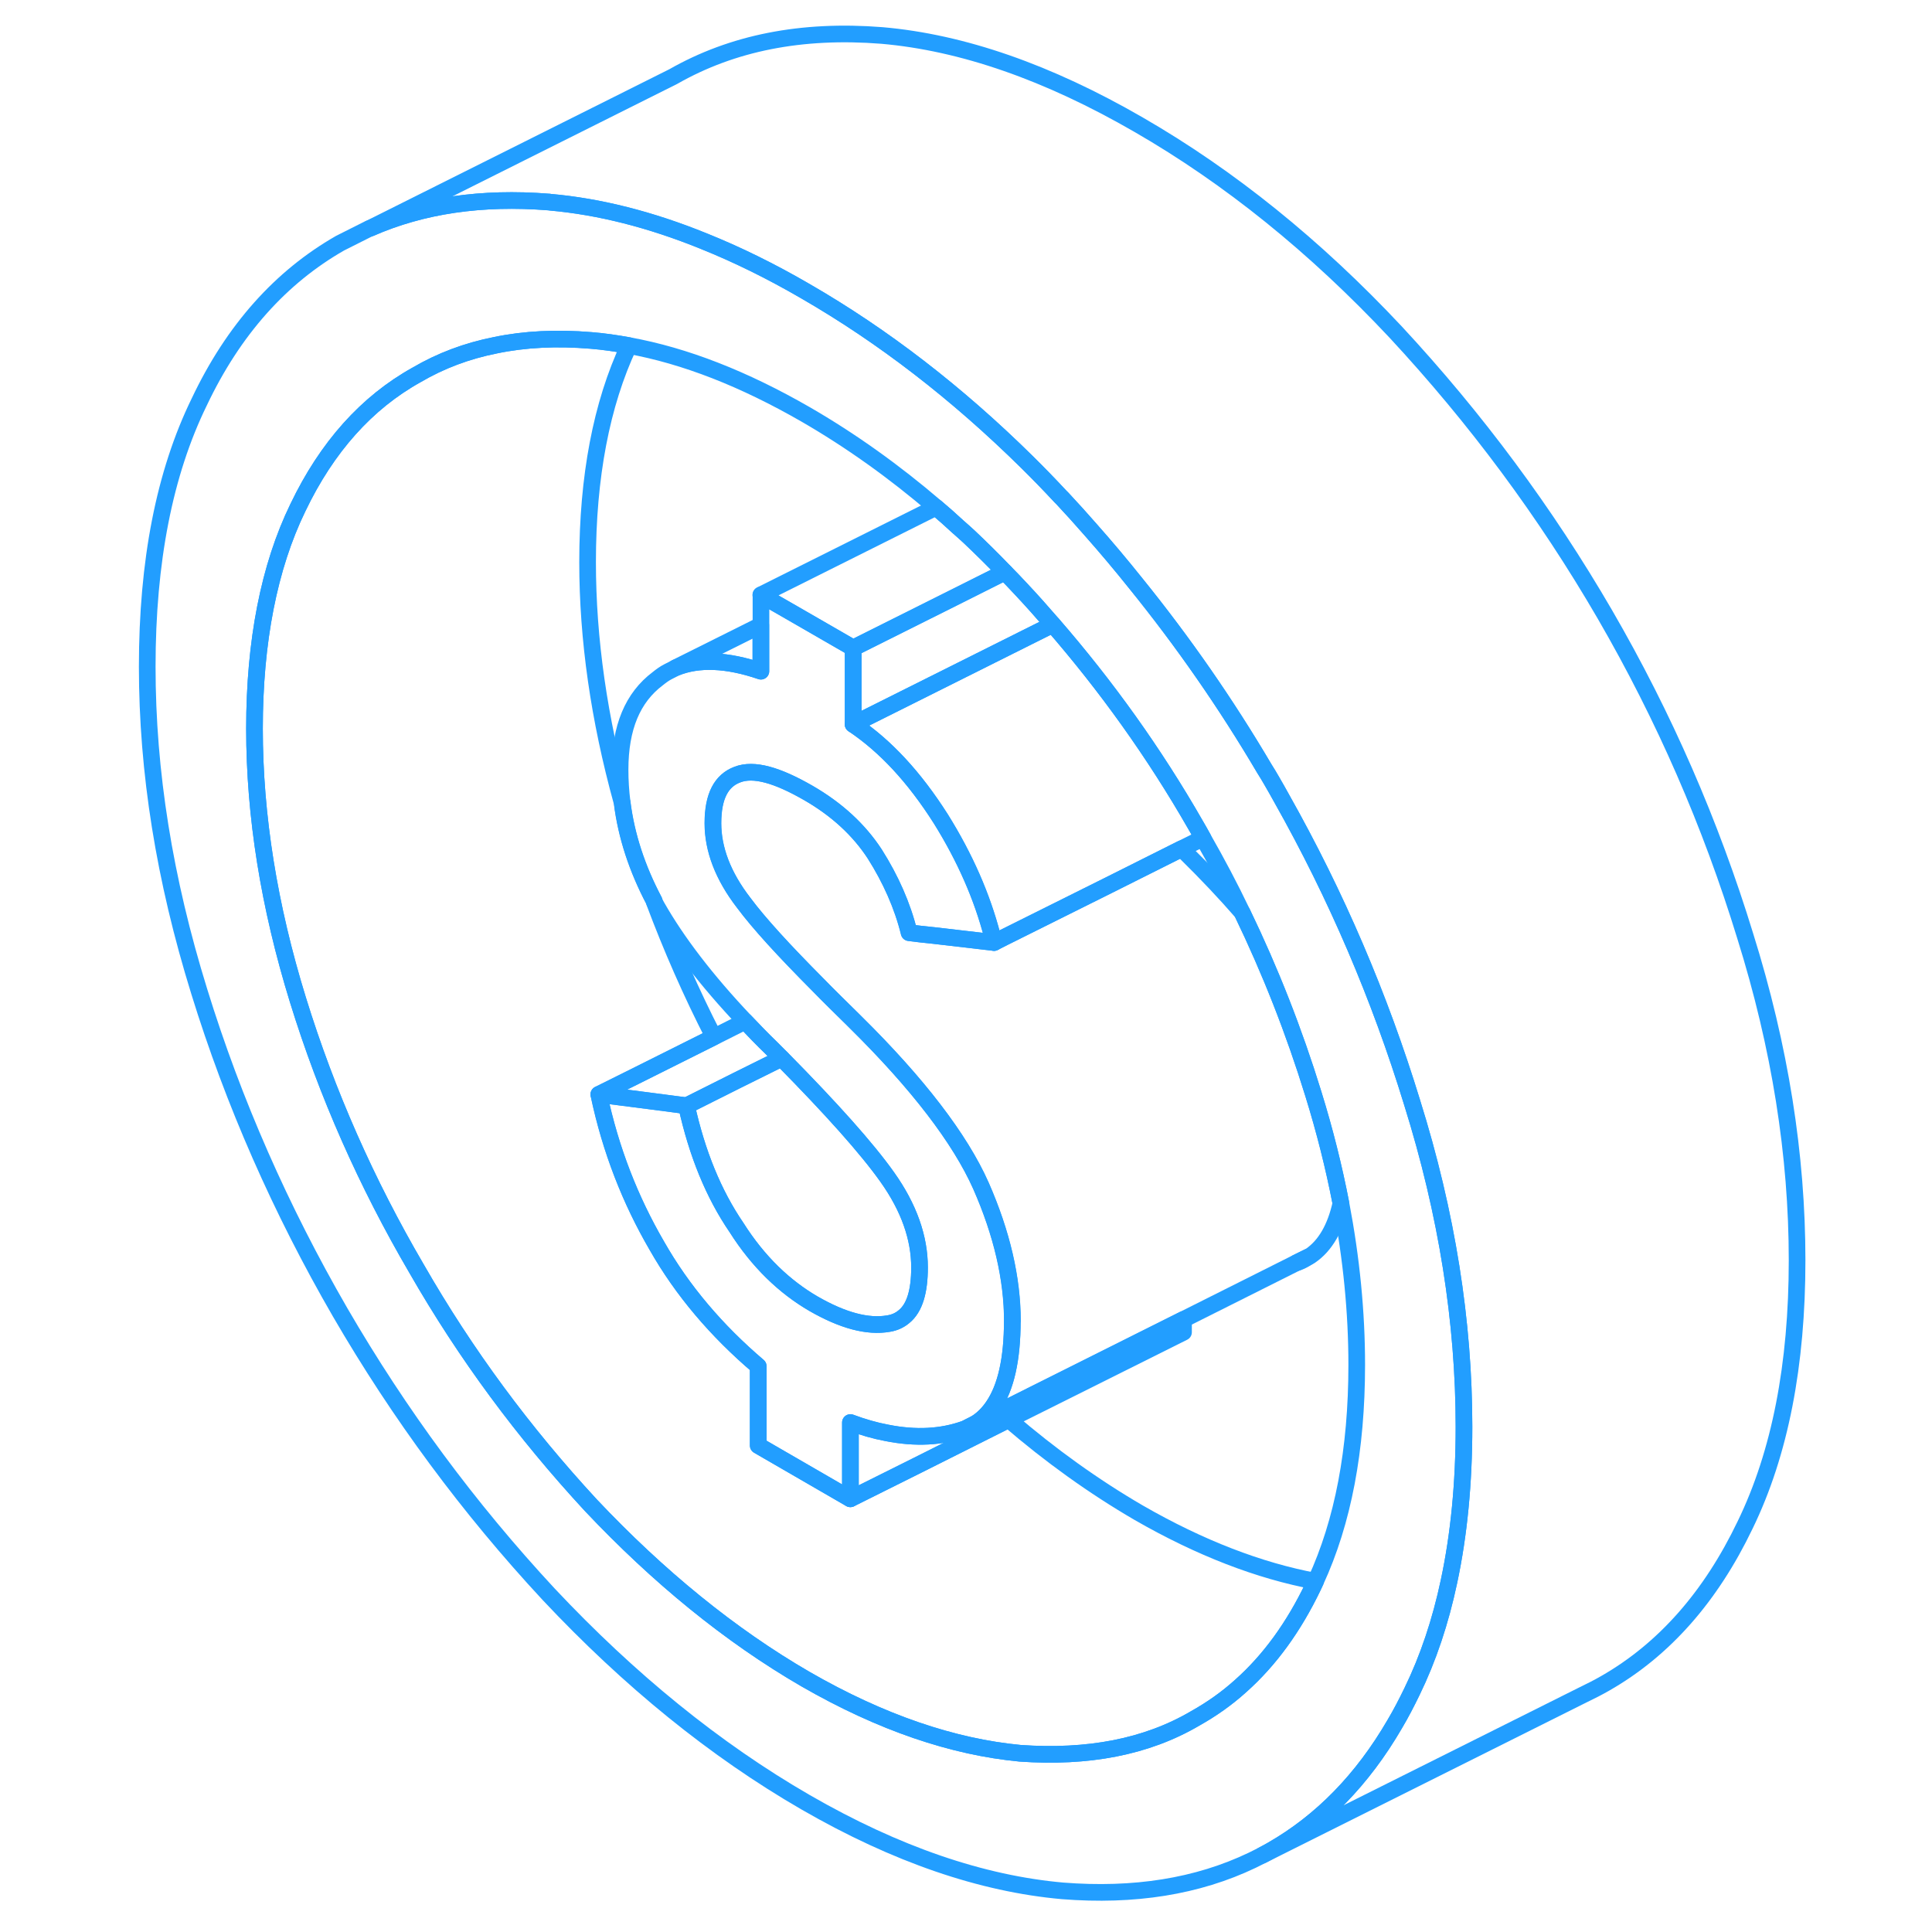 <svg width="48" height="48" viewBox="0 0 104 116" fill="none" xmlns="http://www.w3.org/2000/svg" stroke-width="1px" stroke-linecap="round" stroke-linejoin="round"><path d="M78.78 66.18C76.84 59.85 74.24 53.77 70.96 47.95C70.77 47.6 70.56 47.24 70.36 46.89C70.22 46.64 70.07 46.4 69.92 46.16C67.61 42.24 65.03 38.53 62.18 35.01C61.31 33.92 60.4 32.84 59.47 31.79C58.92 31.16 58.36 30.54 57.79 29.93C57.75 29.89 57.71 29.85 57.67 29.81C57.01 29.1 56.33 28.4 55.65 27.73C51.45 23.59 47.03 20.18 42.37 17.49C40.29 16.28 38.25 15.28 36.26 14.48C33.06 13.18 29.98 12.4 27.02 12.14C27 12.13 26.97 12.13 26.95 12.13C22.92 11.81 19.35 12.33 16.21 13.71L16.15 13.73L14.42 14.6C10.87 16.63 8.02 19.79 5.96 24.14C3.87 28.42 2.84 33.72 2.84 40.03C2.84 46.34 3.87 52.78 5.96 59.52C8.02 66.2 10.87 72.65 14.42 78.79C17.98 84.92 22.13 90.54 26.95 95.73C31.78 100.87 36.92 105.06 42.37 108.21C47.83 111.36 52.97 113.1 57.79 113.53C62.09 113.87 65.89 113.27 69.19 111.69L69.79 111.39C69.98 111.29 70.17 111.19 70.36 111.08C73.35 109.37 75.81 106.84 77.74 103.52C78.11 102.9 78.45 102.24 78.78 101.56C79.75 99.57 80.49 97.36 81 94.95C81.6 92.14 81.9 89.04 81.9 85.67C81.9 79.37 80.88 72.88 78.78 66.18ZM72.99 94.94C72.94 95.04 72.9 95.14 72.85 95.24C71.68 97.68 70.24 99.67 68.5 101.22C67.66 101.98 66.75 102.62 65.77 103.17C62.81 104.91 59.29 105.55 55.26 105.27C51.23 104.89 46.92 103.44 42.37 100.82C37.83 98.19 33.52 94.66 29.48 90.38C25.45 86.02 21.97 81.33 19.01 76.17C16.01 71.04 13.63 65.67 11.89 60.04C10.15 54.41 9.28 48.97 9.28 43.75C9.28 38.53 10.15 34.04 11.89 30.47C13.63 26.84 16.01 24.18 19.01 22.51C20.46 21.66 22.03 21.07 23.74 20.73C25.51 20.36 27.42 20.27 29.48 20.44C30.23 20.5 30.99 20.61 31.76 20.75C35.13 21.36 38.67 22.75 42.37 24.88C45.07 26.44 47.68 28.3 50.2 30.46C50.64 30.83 51.08 31.22 51.51 31.62C51.73 31.81 51.95 32.01 52.17 32.21C52.9 32.9 53.62 33.61 54.33 34.35C54.65 34.67 54.95 34.99 55.26 35.32C55.92 36.02 56.56 36.74 57.19 37.47C57.2 37.47 57.2 37.48 57.21 37.49C60.43 41.2 63.3 45.2 65.77 49.51C65.93 49.78 66.08 50.05 66.23 50.32C67.07 51.79 67.86 53.28 68.58 54.79C70.28 58.31 71.7 61.93 72.85 65.66C73.54 67.88 74.09 70.08 74.51 72.25C75.14 75.55 75.46 78.78 75.46 81.95C75.46 87.03 74.64 91.37 72.99 94.94Z" stroke="#229EFF" stroke-linejoin="round"/><path d="M40.93 63.54L38.27 64.86L35.22 66.39L32.92 66.09L29.96 65.71L32.15 64.62L36.87 62.26L38.74 61.32C39.24 61.85 39.76 62.39 40.32 62.93L40.93 63.54Z" stroke="#229EFF" stroke-linejoin="round"/><path d="M54.78 79.32C54.78 81.59 54.4 83.3 53.64 84.42C53.35 84.85 53.01 85.19 52.61 85.45L51.94 85.79C50.55 86.29 48.99 86.38 47.24 86.03C46.54 85.9 45.81 85.69 45.06 85.41V89.99L39.53 86.79V82.03C37.04 79.91 34.98 77.5 33.44 74.79C31.86 72.07 30.67 69.07 29.96 65.71L32.92 66.09L35.22 66.39C35.85 69.25 36.84 71.68 38.22 73.7C39.53 75.77 41.11 77.27 42.85 78.28C44.59 79.28 46.09 79.69 47.35 79.47C47.72 79.41 48.02 79.27 48.28 79.05C48.91 78.54 49.21 77.55 49.21 76.1C49.21 74.33 48.58 72.51 47.27 70.67C46.05 68.95 43.93 66.58 40.93 63.54L40.32 62.93C39.76 62.39 39.24 61.85 38.74 61.32C36.4 58.85 34.64 56.54 33.44 54.43C33.38 54.33 33.33 54.22 33.28 54.12C33.28 54.11 33.28 54.1 33.28 54.09C32.26 52.16 31.61 50.19 31.36 48.19V48.17C31.36 48.17 31.36 48.16 31.35 48.15C31.27 47.5 31.23 46.86 31.23 46.21C31.23 43.67 31.99 41.88 33.49 40.75C33.69 40.59 33.89 40.44 34.11 40.33L34.58 40.09C35.93 39.54 37.65 39.6 39.69 40.3V35.72L41.38 36.69L45.23 38.91V43.49C47.17 44.79 48.9 46.66 50.49 49.16C51.95 51.5 52.97 53.84 53.58 56.18C53.62 56.32 53.66 56.45 53.69 56.59L50.08 56.17L49.24 56.08L48.59 56C48.19 54.37 47.48 52.78 46.53 51.28C45.58 49.82 44.24 48.59 42.54 47.61C40.68 46.54 39.26 46.12 38.27 46.51C37.32 46.87 36.81 47.79 36.81 49.43C36.81 50.97 37.4 52.58 38.67 54.22C39.57 55.43 41.06 57.06 43.12 59.13C43.76 59.79 44.47 60.48 45.23 61.23L45.34 61.34C49.11 65.06 51.64 68.36 52.9 71.19C54.16 74.05 54.79 76.78 54.79 79.32H54.78Z" stroke="#229EFF" stroke-linejoin="round"/><path d="M49.21 76.1C49.21 77.55 48.91 78.54 48.28 79.05C48.02 79.27 47.72 79.41 47.35 79.47C46.09 79.69 44.59 79.28 42.85 78.28C41.11 77.27 39.53 75.77 38.22 73.7C36.84 71.68 35.85 69.25 35.22 66.39L38.27 64.86L40.93 63.54C43.93 66.58 46.05 68.95 47.27 70.67C48.58 72.51 49.21 74.33 49.21 76.1Z" stroke="#229EFF" stroke-linejoin="round"/><path d="M72.99 94.94C72.94 95.04 72.9 95.14 72.85 95.24C71.68 97.68 70.24 99.67 68.5 101.22C67.66 101.98 66.75 102.62 65.77 103.17C62.81 104.91 59.29 105.55 55.26 105.27C51.23 104.89 46.92 103.44 42.37 100.82C37.83 98.19 33.52 94.66 29.48 90.38C25.45 86.02 21.97 81.33 19.01 76.17C16.01 71.04 13.63 65.67 11.89 60.04C10.15 54.41 9.28 48.97 9.28 43.75C9.28 38.53 10.15 34.04 11.89 30.47C13.63 26.84 16.01 24.18 19.01 22.51C20.46 21.66 22.03 21.07 23.74 20.73C25.51 20.36 27.42 20.27 29.48 20.44C30.23 20.5 30.99 20.61 31.76 20.75C30.11 24.27 29.28 28.63 29.28 33.75C29.28 38.39 29.97 43.18 31.34 48.15C31.34 48.15 31.343 48.157 31.35 48.17V48.19C31.6 50.19 32.25 52.16 33.27 54.09C33.27 54.1 33.27 54.11 33.27 54.12C34.31 56.9 35.5 59.61 36.86 62.26L32.14 64.62L29.95 65.71C30.66 69.07 31.85 72.07 33.43 74.79C34.97 77.5 37.03 79.91 39.52 82.03V86.79L45.05 89.99L49.12 87.96L54.56 85.23C57.07 87.39 59.68 89.26 62.36 90.82C66.06 92.95 69.61 94.31 72.98 94.94H72.99Z" stroke="#229EFF" stroke-linejoin="round"/><path d="M57.19 37.47C57.19 37.47 57.17 37.5 57.16 37.52L51.74 40.23L45.22 43.49V38.91L51.23 35.91L54.33 34.35C54.65 34.67 54.95 34.99 55.26 35.32C55.92 36.02 56.56 36.74 57.19 37.47Z" stroke="#229EFF" stroke-linejoin="round"/><path d="M54.33 34.35L51.23 35.9L45.22 38.91L41.37 36.69L39.68 35.72L50.2 30.46C50.64 30.83 51.08 31.22 51.51 31.62C51.73 31.81 51.95 32.01 52.17 32.21C52.9 32.9 53.62 33.61 54.33 34.35Z" stroke="#229EFF" stroke-linejoin="round"/><path d="M65.06 79.22V79.99L54.57 85.23L49.13 87.96L45.06 89.99V85.41C45.81 85.69 46.54 85.9 47.24 86.03C48.99 86.38 50.55 86.29 51.94 85.79L52.61 85.45L54.01 84.75L64.34 79.58L65.06 79.22Z" stroke="#229EFF" stroke-linejoin="round"/><path d="M72.55 75.47C72.35 75.6 72.16 75.71 71.94 75.79C71.91 75.8 71.88 75.81 71.84 75.82L72.55 75.47Z" stroke="#229EFF" stroke-linejoin="round"/><path d="M101.9 75.67C101.9 81.93 100.88 87.24 98.78 91.56C96.72 95.86 93.92 99.05 90.36 101.08C89.94 101.32 89.51 101.54 89.07 101.75L69.79 111.39C69.98 111.29 70.17 111.19 70.36 111.08C73.35 109.37 75.81 106.84 77.74 103.52C78.11 102.9 78.45 102.24 78.78 101.56C79.75 99.57 80.49 97.36 81 94.95C81.6 92.14 81.9 89.04 81.9 85.67C81.9 79.37 80.88 72.88 78.78 66.18C76.84 59.85 74.24 53.77 70.96 47.95C70.77 47.6 70.56 47.24 70.36 46.89C70.22 46.64 70.07 46.4 69.92 46.16C67.61 42.24 65.03 38.53 62.18 35.01C61.31 33.92 60.4 32.84 59.47 31.79C58.92 31.16 58.36 30.54 57.79 29.93C57.75 29.89 57.71 29.85 57.67 29.81C57.01 29.1 56.33 28.4 55.65 27.73C51.45 23.59 47.03 20.18 42.37 17.49C40.29 16.28 38.25 15.28 36.26 14.48C33.06 13.18 29.98 12.4 27.02 12.14C27 12.13 26.97 12.13 26.95 12.13C22.92 11.81 19.35 12.33 16.21 13.71L34.42 4.6C37.98 2.57 42.13 1.75 46.95 2.13C51.78 2.55 56.92 4.34 62.37 7.49C67.83 10.64 72.97 14.79 77.79 19.93C82.61 25.12 86.8 30.76 90.36 36.89C93.92 43.03 96.72 49.46 98.78 56.18C100.88 62.88 101.9 69.37 101.9 75.67Z" stroke="#229EFF" stroke-linejoin="round"/><path d="M74.51 72.25C74.18 73.74 73.57 74.79 72.68 75.4L72.55 75.47L71.84 75.82L65.06 79.22L64.34 79.58L54.01 84.75L52.61 85.45C53.01 85.19 53.35 84.85 53.64 84.42C54.4 83.3 54.78 81.59 54.78 79.32C54.78 76.78 54.15 74.05 52.89 71.19C51.63 68.36 49.1 65.06 45.33 61.34L45.22 61.23C44.46 60.48 43.75 59.79 43.11 59.13C41.05 57.06 39.56 55.43 38.66 54.22C37.39 52.58 36.8 50.97 36.8 49.43C36.8 47.79 37.31 46.87 38.26 46.51C39.25 46.12 40.67 46.54 42.53 47.61C44.23 48.59 45.57 49.82 46.52 51.28C47.47 52.78 48.18 54.37 48.58 56L49.23 56.08L50.07 56.17L53.68 56.59L54.31 56.27L60.55 53.16L64.94 50.96C65.03 51.04 65.12 51.14 65.22 51.23C66.47 52.46 67.59 53.65 68.58 54.79C70.28 58.31 71.7 61.93 72.85 65.66C73.54 67.88 74.09 70.08 74.51 72.25Z" stroke="#229EFF" stroke-linejoin="round"/><path d="M66.23 50.32L64.94 50.96L60.55 53.16L54.31 56.27L53.68 56.59C53.65 56.45 53.61 56.32 53.57 56.18C52.96 53.84 51.94 51.5 50.48 49.16C48.89 46.66 47.16 44.79 45.22 43.49L51.74 40.23L57.16 37.52L57.21 37.49C60.43 41.2 63.3 45.2 65.77 49.51C65.93 49.78 66.08 50.05 66.23 50.32Z" stroke="#229EFF" stroke-linejoin="round"/><path d="M39.68 37.54V40.3C37.64 39.6 35.92 39.54 34.57 40.09L39.68 37.54Z" stroke="#229EFF" stroke-linejoin="round"/></svg>